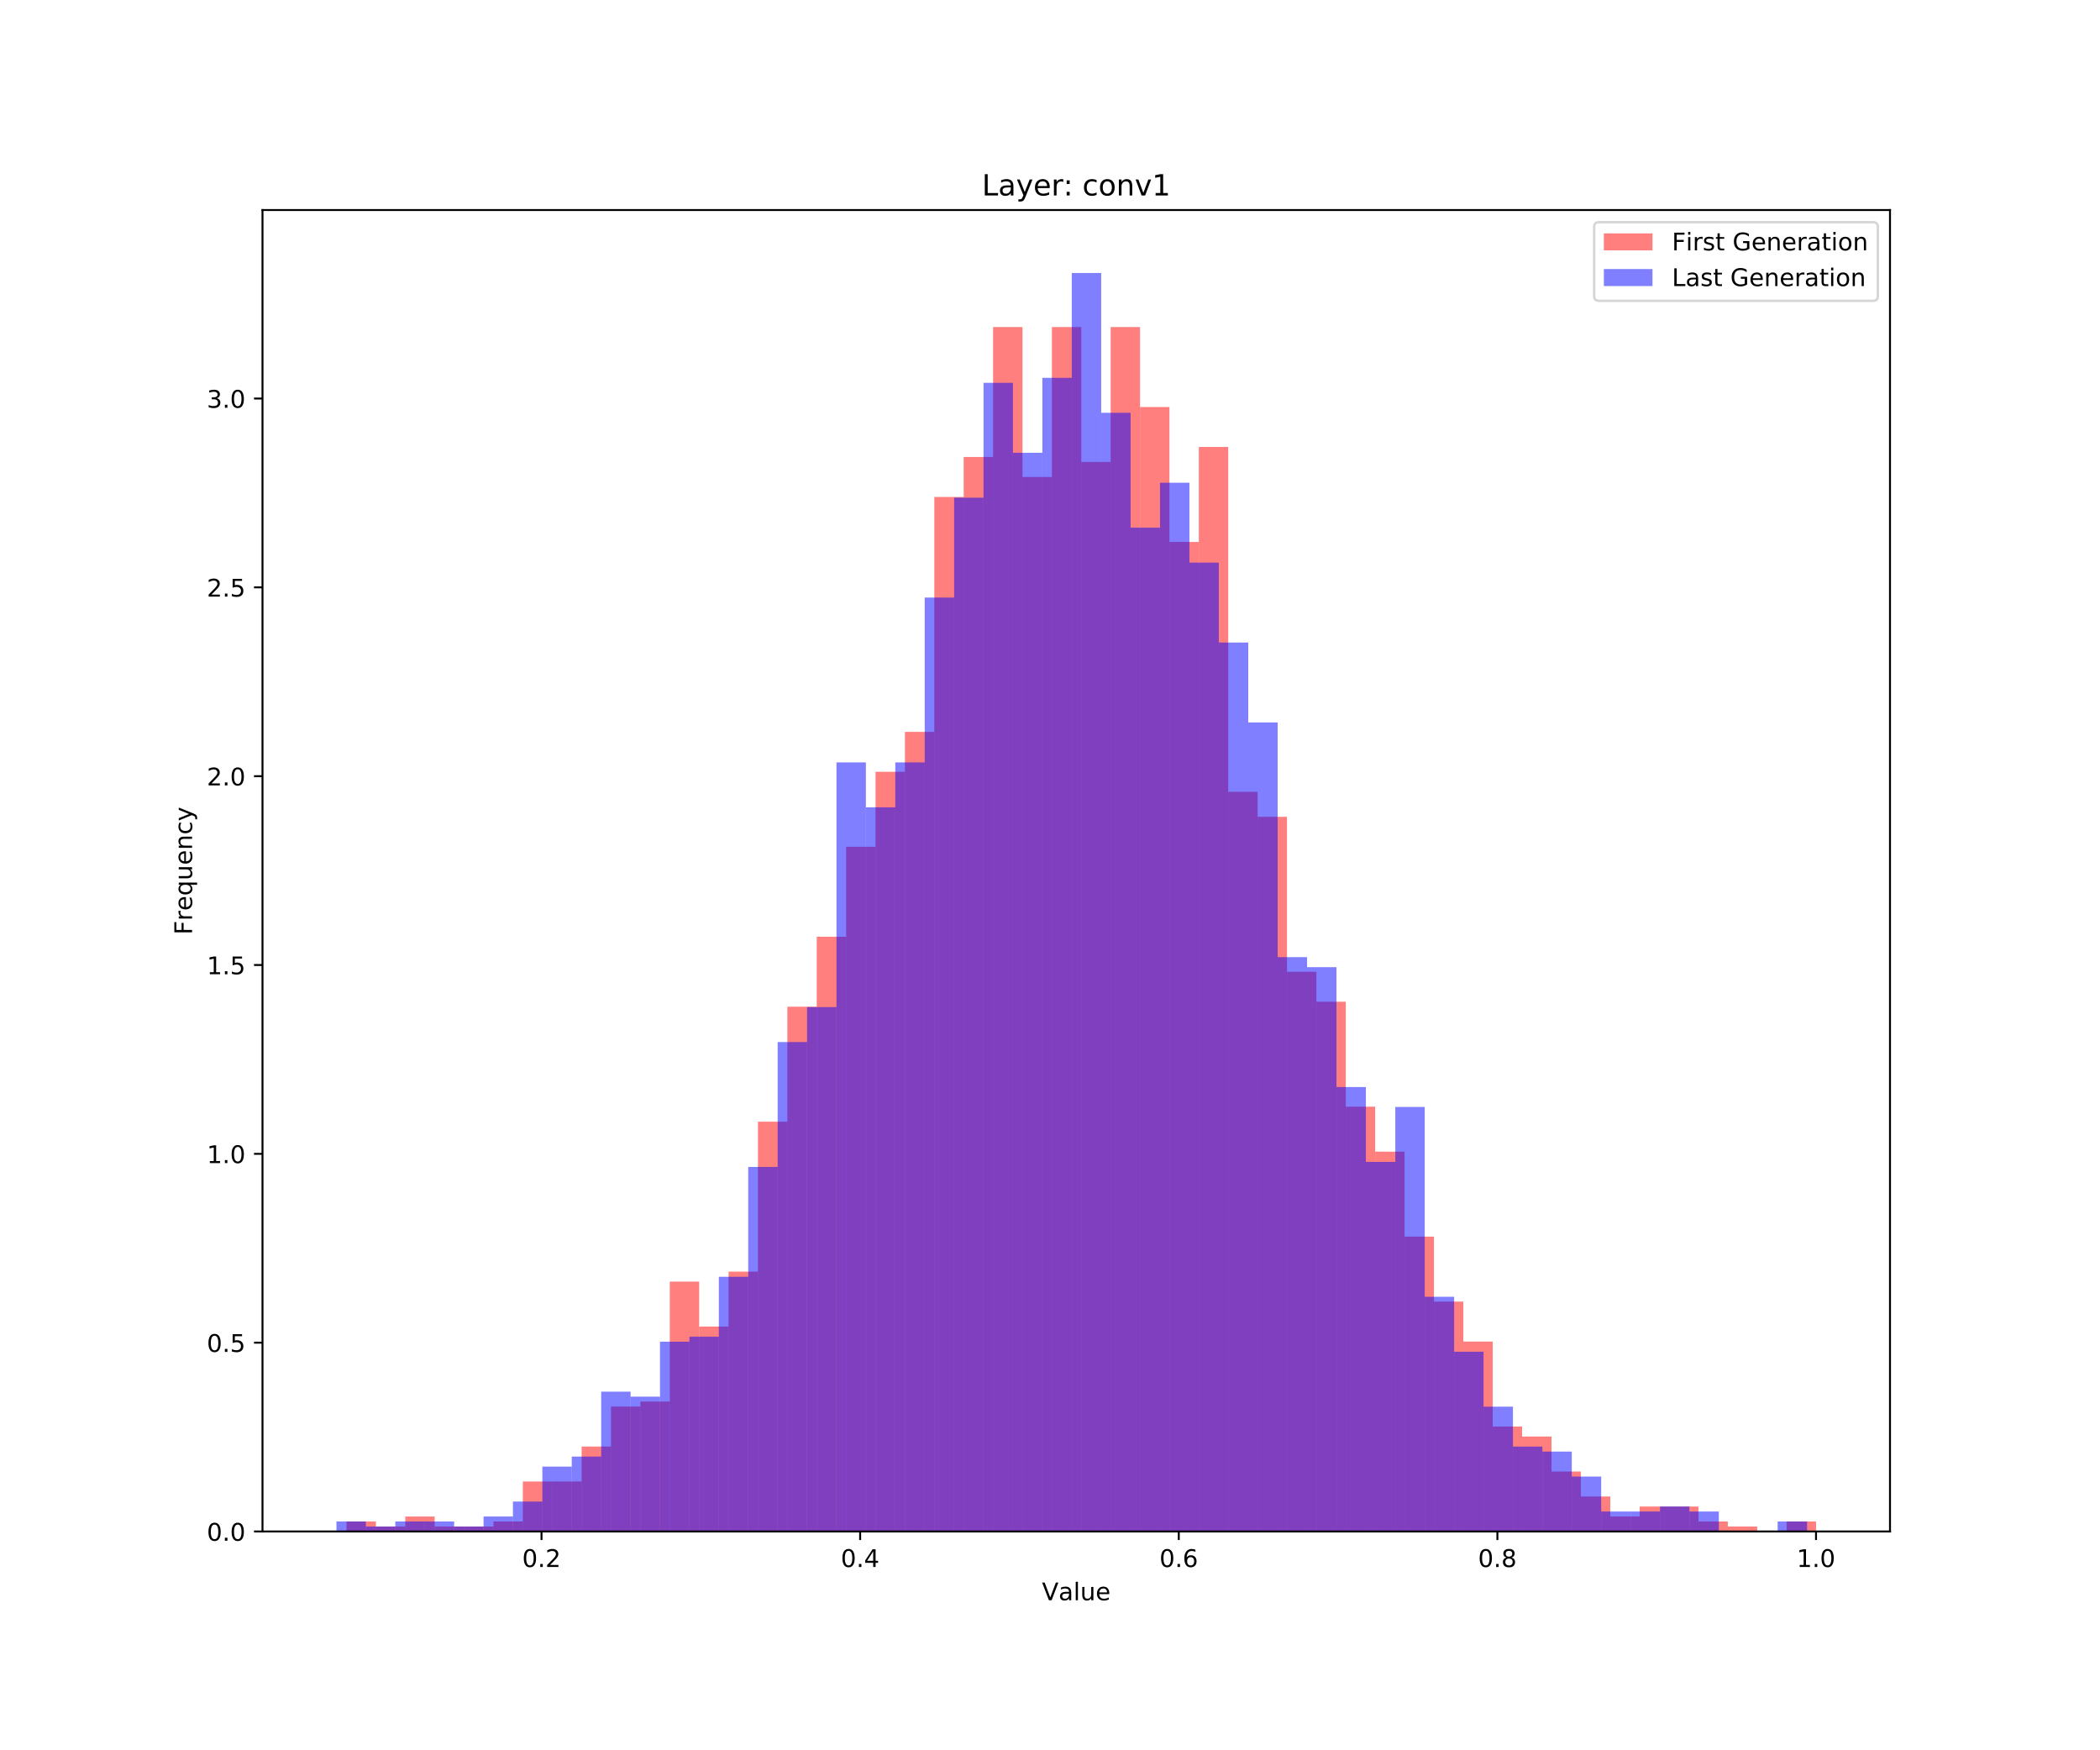 <?xml version="1.0" encoding="utf-8" standalone="no"?>
<!DOCTYPE svg PUBLIC "-//W3C//DTD SVG 1.1//EN"
  "http://www.w3.org/Graphics/SVG/1.1/DTD/svg11.dtd">
<!-- Created with matplotlib (https://matplotlib.org/) -->
<svg height="720pt" version="1.1" viewBox="0 0 864 720" width="864pt" xmlns="http://www.w3.org/2000/svg" xmlns:xlink="http://www.w3.org/1999/xlink">
 <defs>
  <style type="text/css">
*{stroke-linecap:butt;stroke-linejoin:round;white-space:pre;}
  </style>
 </defs>
 <g id="figure_1">
  <g id="patch_1">
   <path d="M 0 720 
L 864 720 
L 864 0 
L 0 0 
z
" style="fill:#ffffff;"/>
  </g>
  <g id="axes_1">
   <g id="patch_2">
    <path d="M 108 630 
L 777.6 630 
L 777.6 86.4 
L 108 86.4 
z
" style="fill:#ffffff;"/>
   </g>
   <g id="patch_3">
    <path clip-path="url(#pb61821e8e0)" d="M 142.557 630 
L 154.649 630 
L 154.649 625.888 
L 142.557 625.888 
z
" style="fill:#ff0000;opacity:0.5;"/>
   </g>
   <g id="patch_4">
    <path clip-path="url(#pb61821e8e0)" d="M 154.649 630 
L 166.741 630 
L 166.741 627.944 
L 154.649 627.944 
z
" style="fill:#ff0000;opacity:0.5;"/>
   </g>
   <g id="patch_5">
    <path clip-path="url(#pb61821e8e0)" d="M 166.741 630 
L 178.834 630 
L 178.834 623.832 
L 166.741 623.832 
z
" style="fill:#ff0000;opacity:0.5;"/>
   </g>
   <g id="patch_6">
    <path clip-path="url(#pb61821e8e0)" d="M 178.834 630 
L 190.926 630 
L 190.926 627.944 
L 178.834 627.944 
z
" style="fill:#ff0000;opacity:0.5;"/>
   </g>
   <g id="patch_7">
    <path clip-path="url(#pb61821e8e0)" d="M 190.926 630 
L 203.018 630 
L 203.018 627.944 
L 190.926 627.944 
z
" style="fill:#ff0000;opacity:0.5;"/>
   </g>
   <g id="patch_8">
    <path clip-path="url(#pb61821e8e0)" d="M 203.018 630 
L 215.11 630 
L 215.11 625.888 
L 203.018 625.888 
z
" style="fill:#ff0000;opacity:0.5;"/>
   </g>
   <g id="patch_9">
    <path clip-path="url(#pb61821e8e0)" d="M 215.11 630 
L 227.202 630 
L 227.202 609.441 
L 215.11 609.441 
z
" style="fill:#ff0000;opacity:0.5;"/>
   </g>
   <g id="patch_10">
    <path clip-path="url(#pb61821e8e0)" d="M 227.202 630 
L 239.294 630 
L 239.294 609.441 
L 227.202 609.441 
z
" style="fill:#ff0000;opacity:0.5;"/>
   </g>
   <g id="patch_11">
    <path clip-path="url(#pb61821e8e0)" d="M 239.294 630 
L 251.386 630 
L 251.386 595.05 
L 239.294 595.05 
z
" style="fill:#ff0000;opacity:0.5;"/>
   </g>
   <g id="patch_12">
    <path clip-path="url(#pb61821e8e0)" d="M 251.386 630 
L 263.479 630 
L 263.479 578.602 
L 251.386 578.602 
z
" style="fill:#ff0000;opacity:0.5;"/>
   </g>
   <g id="patch_13">
    <path clip-path="url(#pb61821e8e0)" d="M 263.479 630 
L 275.571 630 
L 275.571 576.546 
L 263.479 576.546 
z
" style="fill:#ff0000;opacity:0.5;"/>
   </g>
   <g id="patch_14">
    <path clip-path="url(#pb61821e8e0)" d="M 275.571 630 
L 287.663 630 
L 287.663 527.205 
L 275.571 527.205 
z
" style="fill:#ff0000;opacity:0.5;"/>
   </g>
   <g id="patch_15">
    <path clip-path="url(#pb61821e8e0)" d="M 287.663 630 
L 299.755 630 
L 299.755 545.708 
L 287.663 545.708 
z
" style="fill:#ff0000;opacity:0.5;"/>
   </g>
   <g id="patch_16">
    <path clip-path="url(#pb61821e8e0)" d="M 299.755 630 
L 311.847 630 
L 311.847 523.093 
L 299.755 523.093 
z
" style="fill:#ff0000;opacity:0.5;"/>
   </g>
   <g id="patch_17">
    <path clip-path="url(#pb61821e8e0)" d="M 311.847 630 
L 323.939 630 
L 323.939 461.416 
L 311.847 461.416 
z
" style="fill:#ff0000;opacity:0.5;"/>
   </g>
   <g id="patch_18">
    <path clip-path="url(#pb61821e8e0)" d="M 323.939 630 
L 336.031 630 
L 336.031 414.13 
L 323.939 414.13 
z
" style="fill:#ff0000;opacity:0.5;"/>
   </g>
   <g id="patch_19">
    <path clip-path="url(#pb61821e8e0)" d="M 336.031 630 
L 348.123 630 
L 348.123 385.347 
L 336.031 385.347 
z
" style="fill:#ff0000;opacity:0.5;"/>
   </g>
   <g id="patch_20">
    <path clip-path="url(#pb61821e8e0)" d="M 348.123 630 
L 360.216 630 
L 360.216 348.341 
L 348.123 348.341 
z
" style="fill:#ff0000;opacity:0.5;"/>
   </g>
   <g id="patch_21">
    <path clip-path="url(#pb61821e8e0)" d="M 360.216 630 
L 372.308 630 
L 372.308 317.503 
L 360.216 317.503 
z
" style="fill:#ff0000;opacity:0.5;"/>
   </g>
   <g id="patch_22">
    <path clip-path="url(#pb61821e8e0)" d="M 372.308 630 
L 384.4 630 
L 384.4 301.055 
L 372.308 301.055 
z
" style="fill:#ff0000;opacity:0.5;"/>
   </g>
   <g id="patch_23">
    <path clip-path="url(#pb61821e8e0)" d="M 384.4 630 
L 396.492 630 
L 396.492 204.428 
L 384.4 204.428 
z
" style="fill:#ff0000;opacity:0.5;"/>
   </g>
   <g id="patch_24">
    <path clip-path="url(#pb61821e8e0)" d="M 396.492 630 
L 408.584 630 
L 408.584 187.981 
L 396.492 187.981 
z
" style="fill:#ff0000;opacity:0.5;"/>
   </g>
   <g id="patch_25">
    <path clip-path="url(#pb61821e8e0)" d="M 408.584 630 
L 420.676 630 
L 420.676 134.527 
L 408.584 134.527 
z
" style="fill:#ff0000;opacity:0.5;"/>
   </g>
   <g id="patch_26">
    <path clip-path="url(#pb61821e8e0)" d="M 420.676 630 
L 432.768 630 
L 432.768 196.204 
L 420.676 196.204 
z
" style="fill:#ff0000;opacity:0.5;"/>
   </g>
   <g id="patch_27">
    <path clip-path="url(#pb61821e8e0)" d="M 432.768 630 
L 444.86 630 
L 444.86 134.527 
L 432.768 134.527 
z
" style="fill:#ff0000;opacity:0.5;"/>
   </g>
   <g id="patch_28">
    <path clip-path="url(#pb61821e8e0)" d="M 444.86 630 
L 456.953 630 
L 456.953 190.037 
L 444.86 190.037 
z
" style="fill:#ff0000;opacity:0.5;"/>
   </g>
   <g id="patch_29">
    <path clip-path="url(#pb61821e8e0)" d="M 456.953 630 
L 469.045 630 
L 469.045 134.527 
L 456.953 134.527 
z
" style="fill:#ff0000;opacity:0.5;"/>
   </g>
   <g id="patch_30">
    <path clip-path="url(#pb61821e8e0)" d="M 469.045 630 
L 481.137 630 
L 481.137 167.422 
L 469.045 167.422 
z
" style="fill:#ff0000;opacity:0.5;"/>
   </g>
   <g id="patch_31">
    <path clip-path="url(#pb61821e8e0)" d="M 481.137 630 
L 493.229 630 
L 493.229 222.931 
L 481.137 222.931 
z
" style="fill:#ff0000;opacity:0.5;"/>
   </g>
   <g id="patch_32">
    <path clip-path="url(#pb61821e8e0)" d="M 493.229 630 
L 505.321 630 
L 505.321 183.869 
L 493.229 183.869 
z
" style="fill:#ff0000;opacity:0.5;"/>
   </g>
   <g id="patch_33">
    <path clip-path="url(#pb61821e8e0)" d="M 505.321 630 
L 517.413 630 
L 517.413 325.726 
L 505.321 325.726 
z
" style="fill:#ff0000;opacity:0.5;"/>
   </g>
   <g id="patch_34">
    <path clip-path="url(#pb61821e8e0)" d="M 517.413 630 
L 529.505 630 
L 529.505 336.006 
L 517.413 336.006 
z
" style="fill:#ff0000;opacity:0.5;"/>
   </g>
   <g id="patch_35">
    <path clip-path="url(#pb61821e8e0)" d="M 529.505 630 
L 541.597 630 
L 541.597 399.739 
L 529.505 399.739 
z
" style="fill:#ff0000;opacity:0.5;"/>
   </g>
   <g id="patch_36">
    <path clip-path="url(#pb61821e8e0)" d="M 541.597 630 
L 553.69 630 
L 553.69 412.074 
L 541.597 412.074 
z
" style="fill:#ff0000;opacity:0.5;"/>
   </g>
   <g id="patch_37">
    <path clip-path="url(#pb61821e8e0)" d="M 553.69 630 
L 565.782 630 
L 565.782 455.248 
L 553.69 455.248 
z
" style="fill:#ff0000;opacity:0.5;"/>
   </g>
   <g id="patch_38">
    <path clip-path="url(#pb61821e8e0)" d="M 565.782 630 
L 577.874 630 
L 577.874 473.751 
L 565.782 473.751 
z
" style="fill:#ff0000;opacity:0.5;"/>
   </g>
   <g id="patch_39">
    <path clip-path="url(#pb61821e8e0)" d="M 577.874 630 
L 589.966 630 
L 589.966 508.702 
L 577.874 508.702 
z
" style="fill:#ff0000;opacity:0.5;"/>
   </g>
   <g id="patch_40">
    <path clip-path="url(#pb61821e8e0)" d="M 589.966 630 
L 602.058 630 
L 602.058 535.428 
L 589.966 535.428 
z
" style="fill:#ff0000;opacity:0.5;"/>
   </g>
   <g id="patch_41">
    <path clip-path="url(#pb61821e8e0)" d="M 602.058 630 
L 614.15 630 
L 614.15 551.876 
L 602.058 551.876 
z
" style="fill:#ff0000;opacity:0.5;"/>
   </g>
   <g id="patch_42">
    <path clip-path="url(#pb61821e8e0)" d="M 614.15 630 
L 626.242 630 
L 626.242 586.826 
L 614.15 586.826 
z
" style="fill:#ff0000;opacity:0.5;"/>
   </g>
   <g id="patch_43">
    <path clip-path="url(#pb61821e8e0)" d="M 626.242 630 
L 638.334 630 
L 638.334 590.938 
L 626.242 590.938 
z
" style="fill:#ff0000;opacity:0.5;"/>
   </g>
   <g id="patch_44">
    <path clip-path="url(#pb61821e8e0)" d="M 638.334 630 
L 650.427 630 
L 650.427 605.329 
L 638.334 605.329 
z
" style="fill:#ff0000;opacity:0.5;"/>
   </g>
   <g id="patch_45">
    <path clip-path="url(#pb61821e8e0)" d="M 650.427 630 
L 662.519 630 
L 662.519 615.609 
L 650.427 615.609 
z
" style="fill:#ff0000;opacity:0.5;"/>
   </g>
   <g id="patch_46">
    <path clip-path="url(#pb61821e8e0)" d="M 662.519 630 
L 674.611 630 
L 674.611 623.832 
L 662.519 623.832 
z
" style="fill:#ff0000;opacity:0.5;"/>
   </g>
   <g id="patch_47">
    <path clip-path="url(#pb61821e8e0)" d="M 674.611 630 
L 686.703 630 
L 686.703 619.72 
L 674.611 619.72 
z
" style="fill:#ff0000;opacity:0.5;"/>
   </g>
   <g id="patch_48">
    <path clip-path="url(#pb61821e8e0)" d="M 686.703 630 
L 698.795 630 
L 698.795 619.72 
L 686.703 619.72 
z
" style="fill:#ff0000;opacity:0.5;"/>
   </g>
   <g id="patch_49">
    <path clip-path="url(#pb61821e8e0)" d="M 698.795 630 
L 710.887 630 
L 710.887 625.888 
L 698.795 625.888 
z
" style="fill:#ff0000;opacity:0.5;"/>
   </g>
   <g id="patch_50">
    <path clip-path="url(#pb61821e8e0)" d="M 710.887 630 
L 722.979 630 
L 722.979 627.944 
L 710.887 627.944 
z
" style="fill:#ff0000;opacity:0.5;"/>
   </g>
   <g id="patch_51">
    <path clip-path="url(#pb61821e8e0)" d="M 722.979 630 
L 735.072 630 
L 735.072 630 
L 722.979 630 
z
" style="fill:#ff0000;opacity:0.5;"/>
   </g>
   <g id="patch_52">
    <path clip-path="url(#pb61821e8e0)" d="M 735.072 630 
L 747.164 630 
L 747.164 625.888 
L 735.072 625.888 
z
" style="fill:#ff0000;opacity:0.5;"/>
   </g>
   <g id="patch_53">
    <path clip-path="url(#pb61821e8e0)" d="M 138.436 630 
L 150.537 630 
L 150.537 625.891 
L 138.436 625.891 
z
" style="fill:#0000ff;opacity:0.5;"/>
   </g>
   <g id="patch_54">
    <path clip-path="url(#pb61821e8e0)" d="M 150.537 630 
L 162.638 630 
L 162.638 627.946 
L 150.537 627.946 
z
" style="fill:#0000ff;opacity:0.5;"/>
   </g>
   <g id="patch_55">
    <path clip-path="url(#pb61821e8e0)" d="M 162.638 630 
L 174.739 630 
L 174.739 625.891 
L 162.638 625.891 
z
" style="fill:#0000ff;opacity:0.5;"/>
   </g>
   <g id="patch_56">
    <path clip-path="url(#pb61821e8e0)" d="M 174.739 630 
L 186.84 630 
L 186.84 625.891 
L 174.739 625.891 
z
" style="fill:#0000ff;opacity:0.5;"/>
   </g>
   <g id="patch_57">
    <path clip-path="url(#pb61821e8e0)" d="M 186.84 630 
L 198.941 630 
L 198.941 627.946 
L 186.84 627.946 
z
" style="fill:#0000ff;opacity:0.5;"/>
   </g>
   <g id="patch_58">
    <path clip-path="url(#pb61821e8e0)" d="M 198.941 630 
L 211.041 630 
L 211.041 623.837 
L 198.941 623.837 
z
" style="fill:#0000ff;opacity:0.5;"/>
   </g>
   <g id="patch_59">
    <path clip-path="url(#pb61821e8e0)" d="M 211.041 630 
L 223.142 630 
L 223.142 617.673 
L 211.041 617.673 
z
" style="fill:#0000ff;opacity:0.5;"/>
   </g>
   <g id="patch_60">
    <path clip-path="url(#pb61821e8e0)" d="M 223.142 630 
L 235.243 630 
L 235.243 603.293 
L 223.142 603.293 
z
" style="fill:#0000ff;opacity:0.5;"/>
   </g>
   <g id="patch_61">
    <path clip-path="url(#pb61821e8e0)" d="M 235.243 630 
L 247.344 630 
L 247.344 599.184 
L 235.243 599.184 
z
" style="fill:#0000ff;opacity:0.5;"/>
   </g>
   <g id="patch_62">
    <path clip-path="url(#pb61821e8e0)" d="M 247.344 630 
L 259.445 630 
L 259.445 572.476 
L 247.344 572.476 
z
" style="fill:#0000ff;opacity:0.5;"/>
   </g>
   <g id="patch_63">
    <path clip-path="url(#pb61821e8e0)" d="M 259.445 630 
L 271.546 630 
L 271.546 574.531 
L 259.445 574.531 
z
" style="fill:#0000ff;opacity:0.5;"/>
   </g>
   <g id="patch_64">
    <path clip-path="url(#pb61821e8e0)" d="M 271.546 630 
L 283.647 630 
L 283.647 551.932 
L 271.546 551.932 
z
" style="fill:#0000ff;opacity:0.5;"/>
   </g>
   <g id="patch_65">
    <path clip-path="url(#pb61821e8e0)" d="M 283.647 630 
L 295.747 630 
L 295.747 549.878 
L 283.647 549.878 
z
" style="fill:#0000ff;opacity:0.5;"/>
   </g>
   <g id="patch_66">
    <path clip-path="url(#pb61821e8e0)" d="M 295.747 630 
L 307.848 630 
L 307.848 525.224 
L 295.747 525.224 
z
" style="fill:#0000ff;opacity:0.5;"/>
   </g>
   <g id="patch_67">
    <path clip-path="url(#pb61821e8e0)" d="M 307.848 630 
L 319.949 630 
L 319.949 480.027 
L 307.848 480.027 
z
" style="fill:#0000ff;opacity:0.5;"/>
   </g>
   <g id="patch_68">
    <path clip-path="url(#pb61821e8e0)" d="M 319.949 630 
L 332.05 630 
L 332.05 428.667 
L 319.949 428.667 
z
" style="fill:#0000ff;opacity:0.5;"/>
   </g>
   <g id="patch_69">
    <path clip-path="url(#pb61821e8e0)" d="M 332.05 630 
L 344.151 630 
L 344.151 414.286 
L 332.05 414.286 
z
" style="fill:#0000ff;opacity:0.5;"/>
   </g>
   <g id="patch_70">
    <path clip-path="url(#pb61821e8e0)" d="M 344.151 630 
L 356.252 630 
L 356.252 313.619 
L 344.151 313.619 
z
" style="fill:#0000ff;opacity:0.5;"/>
   </g>
   <g id="patch_71">
    <path clip-path="url(#pb61821e8e0)" d="M 356.252 630 
L 368.353 630 
L 368.353 332.109 
L 356.252 332.109 
z
" style="fill:#0000ff;opacity:0.5;"/>
   </g>
   <g id="patch_72">
    <path clip-path="url(#pb61821e8e0)" d="M 368.353 630 
L 380.453 630 
L 380.453 313.619 
L 368.353 313.619 
z
" style="fill:#0000ff;opacity:0.5;"/>
   </g>
   <g id="patch_73">
    <path clip-path="url(#pb61821e8e0)" d="M 380.453 630 
L 392.554 630 
L 392.554 245.823 
L 380.453 245.823 
z
" style="fill:#0000ff;opacity:0.5;"/>
   </g>
   <g id="patch_74">
    <path clip-path="url(#pb61821e8e0)" d="M 392.554 630 
L 404.655 630 
L 404.655 204.735 
L 392.554 204.735 
z
" style="fill:#0000ff;opacity:0.5;"/>
   </g>
   <g id="patch_75">
    <path clip-path="url(#pb61821e8e0)" d="M 404.655 630 
L 416.756 630 
L 416.756 157.483 
L 404.655 157.483 
z
" style="fill:#0000ff;opacity:0.5;"/>
   </g>
   <g id="patch_76">
    <path clip-path="url(#pb61821e8e0)" d="M 416.756 630 
L 428.857 630 
L 428.857 186.245 
L 416.756 186.245 
z
" style="fill:#0000ff;opacity:0.5;"/>
   </g>
   <g id="patch_77">
    <path clip-path="url(#pb61821e8e0)" d="M 428.857 630 
L 440.958 630 
L 440.958 155.429 
L 428.857 155.429 
z
" style="fill:#0000ff;opacity:0.5;"/>
   </g>
   <g id="patch_78">
    <path clip-path="url(#pb61821e8e0)" d="M 440.958 630 
L 453.059 630 
L 453.059 112.286 
L 440.958 112.286 
z
" style="fill:#0000ff;opacity:0.5;"/>
   </g>
   <g id="patch_79">
    <path clip-path="url(#pb61821e8e0)" d="M 453.059 630 
L 465.159 630 
L 465.159 169.81 
L 453.059 169.81 
z
" style="fill:#0000ff;opacity:0.5;"/>
   </g>
   <g id="patch_80">
    <path clip-path="url(#pb61821e8e0)" d="M 465.159 630 
L 477.26 630 
L 477.26 217.061 
L 465.159 217.061 
z
" style="fill:#0000ff;opacity:0.5;"/>
   </g>
   <g id="patch_81">
    <path clip-path="url(#pb61821e8e0)" d="M 477.26 630 
L 489.361 630 
L 489.361 198.571 
L 477.26 198.571 
z
" style="fill:#0000ff;opacity:0.5;"/>
   </g>
   <g id="patch_82">
    <path clip-path="url(#pb61821e8e0)" d="M 489.361 630 
L 501.462 630 
L 501.462 231.442 
L 489.361 231.442 
z
" style="fill:#0000ff;opacity:0.5;"/>
   </g>
   <g id="patch_83">
    <path clip-path="url(#pb61821e8e0)" d="M 501.462 630 
L 513.563 630 
L 513.563 264.313 
L 501.462 264.313 
z
" style="fill:#0000ff;opacity:0.5;"/>
   </g>
   <g id="patch_84">
    <path clip-path="url(#pb61821e8e0)" d="M 513.563 630 
L 525.664 630 
L 525.664 297.184 
L 513.563 297.184 
z
" style="fill:#0000ff;opacity:0.5;"/>
   </g>
   <g id="patch_85">
    <path clip-path="url(#pb61821e8e0)" d="M 525.664 630 
L 537.765 630 
L 537.765 393.741 
L 525.664 393.741 
z
" style="fill:#0000ff;opacity:0.5;"/>
   </g>
   <g id="patch_86">
    <path clip-path="url(#pb61821e8e0)" d="M 537.765 630 
L 549.865 630 
L 549.865 397.85 
L 537.765 397.85 
z
" style="fill:#0000ff;opacity:0.5;"/>
   </g>
   <g id="patch_87">
    <path clip-path="url(#pb61821e8e0)" d="M 549.865 630 
L 561.966 630 
L 561.966 447.156 
L 549.865 447.156 
z
" style="fill:#0000ff;opacity:0.5;"/>
   </g>
   <g id="patch_88">
    <path clip-path="url(#pb61821e8e0)" d="M 561.966 630 
L 574.067 630 
L 574.067 477.973 
L 561.966 477.973 
z
" style="fill:#0000ff;opacity:0.5;"/>
   </g>
   <g id="patch_89">
    <path clip-path="url(#pb61821e8e0)" d="M 574.067 630 
L 586.168 630 
L 586.168 455.374 
L 574.067 455.374 
z
" style="fill:#0000ff;opacity:0.5;"/>
   </g>
   <g id="patch_90">
    <path clip-path="url(#pb61821e8e0)" d="M 586.168 630 
L 598.269 630 
L 598.269 533.442 
L 586.168 533.442 
z
" style="fill:#0000ff;opacity:0.5;"/>
   </g>
   <g id="patch_91">
    <path clip-path="url(#pb61821e8e0)" d="M 598.269 630 
L 610.37 630 
L 610.37 556.041 
L 598.269 556.041 
z
" style="fill:#0000ff;opacity:0.5;"/>
   </g>
   <g id="patch_92">
    <path clip-path="url(#pb61821e8e0)" d="M 610.37 630 
L 622.47 630 
L 622.47 578.639 
L 610.37 578.639 
z
" style="fill:#0000ff;opacity:0.5;"/>
   </g>
   <g id="patch_93">
    <path clip-path="url(#pb61821e8e0)" d="M 622.47 630 
L 634.571 630 
L 634.571 595.075 
L 622.47 595.075 
z
" style="fill:#0000ff;opacity:0.5;"/>
   </g>
   <g id="patch_94">
    <path clip-path="url(#pb61821e8e0)" d="M 634.571 630 
L 646.672 630 
L 646.672 597.129 
L 634.571 597.129 
z
" style="fill:#0000ff;opacity:0.5;"/>
   </g>
   <g id="patch_95">
    <path clip-path="url(#pb61821e8e0)" d="M 646.672 630 
L 658.773 630 
L 658.773 607.401 
L 646.672 607.401 
z
" style="fill:#0000ff;opacity:0.5;"/>
   </g>
   <g id="patch_96">
    <path clip-path="url(#pb61821e8e0)" d="M 658.773 630 
L 670.874 630 
L 670.874 621.782 
L 658.773 621.782 
z
" style="fill:#0000ff;opacity:0.5;"/>
   </g>
   <g id="patch_97">
    <path clip-path="url(#pb61821e8e0)" d="M 670.874 630 
L 682.975 630 
L 682.975 621.782 
L 670.874 621.782 
z
" style="fill:#0000ff;opacity:0.5;"/>
   </g>
   <g id="patch_98">
    <path clip-path="url(#pb61821e8e0)" d="M 682.975 630 
L 695.076 630 
L 695.076 619.728 
L 682.975 619.728 
z
" style="fill:#0000ff;opacity:0.5;"/>
   </g>
   <g id="patch_99">
    <path clip-path="url(#pb61821e8e0)" d="M 695.076 630 
L 707.176 630 
L 707.176 621.782 
L 695.076 621.782 
z
" style="fill:#0000ff;opacity:0.5;"/>
   </g>
   <g id="patch_100">
    <path clip-path="url(#pb61821e8e0)" d="M 707.176 630 
L 719.277 630 
L 719.277 630 
L 707.176 630 
z
" style="fill:#0000ff;opacity:0.5;"/>
   </g>
   <g id="patch_101">
    <path clip-path="url(#pb61821e8e0)" d="M 719.277 630 
L 731.378 630 
L 731.378 630 
L 719.277 630 
z
" style="fill:#0000ff;opacity:0.5;"/>
   </g>
   <g id="patch_102">
    <path clip-path="url(#pb61821e8e0)" d="M 731.378 630 
L 743.479 630 
L 743.479 625.891 
L 731.378 625.891 
z
" style="fill:#0000ff;opacity:0.5;"/>
   </g>
   <g id="matplotlib.axis_1">
    <g id="xtick_1">
     <g id="line2d_1">
      <defs>
       <path d="M 0 0 
L 0 3.5 
" id="m6e450dcb19" style="stroke:#000000;stroke-width:0.8;"/>
      </defs>
      <g>
       <use style="stroke:#000000;stroke-width:0.8;" x="222.798" xlink:href="#m6e450dcb19" y="630"/>
      </g>
     </g>
     <g id="text_1">
      <!-- 0.2 -->
      <defs>
       <path d="M 31.781 66.406 
Q 24.172 66.406 20.328 58.906 
Q 16.5 51.422 16.5 36.375 
Q 16.5 21.391 20.328 13.891 
Q 24.172 6.391 31.781 6.391 
Q 39.453 6.391 43.281 13.891 
Q 47.125 21.391 47.125 36.375 
Q 47.125 51.422 43.281 58.906 
Q 39.453 66.406 31.781 66.406 
z
M 31.781 74.219 
Q 44.047 74.219 50.516 64.516 
Q 56.984 54.828 56.984 36.375 
Q 56.984 17.969 50.516 8.266 
Q 44.047 -1.422 31.781 -1.422 
Q 19.531 -1.422 13.062 8.266 
Q 6.594 17.969 6.594 36.375 
Q 6.594 54.828 13.062 64.516 
Q 19.531 74.219 31.781 74.219 
z
" id="DejaVuSans-48"/>
       <path d="M 10.688 12.406 
L 21 12.406 
L 21 0 
L 10.688 0 
z
" id="DejaVuSans-46"/>
       <path d="M 19.188 8.297 
L 53.609 8.297 
L 53.609 0 
L 7.328 0 
L 7.328 8.297 
Q 12.938 14.109 22.625 23.891 
Q 32.328 33.688 34.812 36.531 
Q 39.547 41.844 41.422 45.531 
Q 43.312 49.219 43.312 52.781 
Q 43.312 58.594 39.234 62.25 
Q 35.156 65.922 28.609 65.922 
Q 23.969 65.922 18.812 64.312 
Q 13.672 62.703 7.812 59.422 
L 7.812 69.391 
Q 13.766 71.781 18.938 73 
Q 24.125 74.219 28.422 74.219 
Q 39.75 74.219 46.484 68.547 
Q 53.219 62.891 53.219 53.422 
Q 53.219 48.922 51.531 44.891 
Q 49.859 40.875 45.406 35.406 
Q 44.188 33.984 37.641 27.219 
Q 31.109 20.453 19.188 8.297 
z
" id="DejaVuSans-50"/>
      </defs>
      <g transform="translate(214.847 644.598)scale(0.1 -0.1)">
       <use xlink:href="#DejaVuSans-48"/>
       <use x="63.623" xlink:href="#DejaVuSans-46"/>
       <use x="95.41" xlink:href="#DejaVuSans-50"/>
      </g>
     </g>
    </g>
    <g id="xtick_2">
     <g id="line2d_2">
      <g>
       <use style="stroke:#000000;stroke-width:0.8;" x="353.89" xlink:href="#m6e450dcb19" y="630"/>
      </g>
     </g>
     <g id="text_2">
      <!-- 0.4 -->
      <defs>
       <path d="M 37.797 64.312 
L 12.891 25.391 
L 37.797 25.391 
z
M 35.203 72.906 
L 47.609 72.906 
L 47.609 25.391 
L 58.016 25.391 
L 58.016 17.188 
L 47.609 17.188 
L 47.609 0 
L 37.797 0 
L 37.797 17.188 
L 4.891 17.188 
L 4.891 26.703 
z
" id="DejaVuSans-52"/>
      </defs>
      <g transform="translate(345.938 644.598)scale(0.1 -0.1)">
       <use xlink:href="#DejaVuSans-48"/>
       <use x="63.623" xlink:href="#DejaVuSans-46"/>
       <use x="95.41" xlink:href="#DejaVuSans-52"/>
      </g>
     </g>
    </g>
    <g id="xtick_3">
     <g id="line2d_3">
      <g>
       <use style="stroke:#000000;stroke-width:0.8;" x="484.981" xlink:href="#m6e450dcb19" y="630"/>
      </g>
     </g>
     <g id="text_3">
      <!-- 0.6 -->
      <defs>
       <path d="M 33.016 40.375 
Q 26.375 40.375 22.484 35.828 
Q 18.609 31.297 18.609 23.391 
Q 18.609 15.531 22.484 10.953 
Q 26.375 6.391 33.016 6.391 
Q 39.656 6.391 43.531 10.953 
Q 47.406 15.531 47.406 23.391 
Q 47.406 31.297 43.531 35.828 
Q 39.656 40.375 33.016 40.375 
z
M 52.594 71.297 
L 52.594 62.312 
Q 48.875 64.062 45.094 64.984 
Q 41.312 65.922 37.594 65.922 
Q 27.828 65.922 22.672 59.328 
Q 17.531 52.734 16.797 39.406 
Q 19.672 43.656 24.016 45.922 
Q 28.375 48.188 33.594 48.188 
Q 44.578 48.188 50.953 41.516 
Q 57.328 34.859 57.328 23.391 
Q 57.328 12.156 50.688 5.359 
Q 44.047 -1.422 33.016 -1.422 
Q 20.359 -1.422 13.672 8.266 
Q 6.984 17.969 6.984 36.375 
Q 6.984 53.656 15.188 63.938 
Q 23.391 74.219 37.203 74.219 
Q 40.922 74.219 44.703 73.484 
Q 48.484 72.75 52.594 71.297 
z
" id="DejaVuSans-54"/>
      </defs>
      <g transform="translate(477.029 644.598)scale(0.1 -0.1)">
       <use xlink:href="#DejaVuSans-48"/>
       <use x="63.623" xlink:href="#DejaVuSans-46"/>
       <use x="95.41" xlink:href="#DejaVuSans-54"/>
      </g>
     </g>
    </g>
    <g id="xtick_4">
     <g id="line2d_4">
      <g>
       <use style="stroke:#000000;stroke-width:0.8;" x="616.072" xlink:href="#m6e450dcb19" y="630"/>
      </g>
     </g>
     <g id="text_4">
      <!-- 0.8 -->
      <defs>
       <path d="M 31.781 34.625 
Q 24.75 34.625 20.719 30.859 
Q 16.703 27.094 16.703 20.516 
Q 16.703 13.922 20.719 10.156 
Q 24.75 6.391 31.781 6.391 
Q 38.812 6.391 42.859 10.172 
Q 46.922 13.969 46.922 20.516 
Q 46.922 27.094 42.891 30.859 
Q 38.875 34.625 31.781 34.625 
z
M 21.922 38.812 
Q 15.578 40.375 12.031 44.719 
Q 8.5 49.078 8.5 55.328 
Q 8.5 64.062 14.719 69.141 
Q 20.953 74.219 31.781 74.219 
Q 42.672 74.219 48.875 69.141 
Q 55.078 64.062 55.078 55.328 
Q 55.078 49.078 51.531 44.719 
Q 48 40.375 41.703 38.812 
Q 48.828 37.156 52.797 32.312 
Q 56.781 27.484 56.781 20.516 
Q 56.781 9.906 50.312 4.234 
Q 43.844 -1.422 31.781 -1.422 
Q 19.734 -1.422 13.25 4.234 
Q 6.781 9.906 6.781 20.516 
Q 6.781 27.484 10.781 32.312 
Q 14.797 37.156 21.922 38.812 
z
M 18.312 54.391 
Q 18.312 48.734 21.844 45.562 
Q 25.391 42.391 31.781 42.391 
Q 38.141 42.391 41.719 45.562 
Q 45.312 48.734 45.312 54.391 
Q 45.312 60.062 41.719 63.234 
Q 38.141 66.406 31.781 66.406 
Q 25.391 66.406 21.844 63.234 
Q 18.312 60.062 18.312 54.391 
z
" id="DejaVuSans-56"/>
      </defs>
      <g transform="translate(608.121 644.598)scale(0.1 -0.1)">
       <use xlink:href="#DejaVuSans-48"/>
       <use x="63.623" xlink:href="#DejaVuSans-46"/>
       <use x="95.41" xlink:href="#DejaVuSans-56"/>
      </g>
     </g>
    </g>
    <g id="xtick_5">
     <g id="line2d_5">
      <g>
       <use style="stroke:#000000;stroke-width:0.8;" x="747.164" xlink:href="#m6e450dcb19" y="630"/>
      </g>
     </g>
     <g id="text_5">
      <!-- 1.0 -->
      <defs>
       <path d="M 12.406 8.297 
L 28.516 8.297 
L 28.516 63.922 
L 10.984 60.406 
L 10.984 69.391 
L 28.422 72.906 
L 38.281 72.906 
L 38.281 8.297 
L 54.391 8.297 
L 54.391 0 
L 12.406 0 
z
" id="DejaVuSans-49"/>
      </defs>
      <g transform="translate(739.212 644.598)scale(0.1 -0.1)">
       <use xlink:href="#DejaVuSans-49"/>
       <use x="63.623" xlink:href="#DejaVuSans-46"/>
       <use x="95.41" xlink:href="#DejaVuSans-48"/>
      </g>
     </g>
    </g>
    <g id="text_6">
     <!-- Value -->
     <defs>
      <path d="M 28.609 0 
L 0.781 72.906 
L 11.078 72.906 
L 34.188 11.531 
L 57.328 72.906 
L 67.578 72.906 
L 39.797 0 
z
" id="DejaVuSans-86"/>
      <path d="M 34.281 27.484 
Q 23.391 27.484 19.188 25 
Q 14.984 22.516 14.984 16.5 
Q 14.984 11.719 18.141 8.906 
Q 21.297 6.109 26.703 6.109 
Q 34.188 6.109 38.703 11.406 
Q 43.219 16.703 43.219 25.484 
L 43.219 27.484 
z
M 52.203 31.203 
L 52.203 0 
L 43.219 0 
L 43.219 8.297 
Q 40.141 3.328 35.547 0.953 
Q 30.953 -1.422 24.312 -1.422 
Q 15.922 -1.422 10.953 3.297 
Q 6 8.016 6 15.922 
Q 6 25.141 12.172 29.828 
Q 18.359 34.516 30.609 34.516 
L 43.219 34.516 
L 43.219 35.406 
Q 43.219 41.609 39.141 45 
Q 35.062 48.391 27.688 48.391 
Q 23 48.391 18.547 47.266 
Q 14.109 46.141 10.016 43.891 
L 10.016 52.203 
Q 14.938 54.109 19.578 55.047 
Q 24.219 56 28.609 56 
Q 40.484 56 46.344 49.844 
Q 52.203 43.703 52.203 31.203 
z
" id="DejaVuSans-97"/>
      <path d="M 9.422 75.984 
L 18.406 75.984 
L 18.406 0 
L 9.422 0 
z
" id="DejaVuSans-108"/>
      <path d="M 8.5 21.578 
L 8.5 54.688 
L 17.484 54.688 
L 17.484 21.922 
Q 17.484 14.156 20.5 10.266 
Q 23.531 6.391 29.594 6.391 
Q 36.859 6.391 41.078 11.031 
Q 45.312 15.672 45.312 23.688 
L 45.312 54.688 
L 54.297 54.688 
L 54.297 0 
L 45.312 0 
L 45.312 8.406 
Q 42.047 3.422 37.719 1 
Q 33.406 -1.422 27.688 -1.422 
Q 18.266 -1.422 13.375 4.438 
Q 8.5 10.297 8.5 21.578 
z
M 31.109 56 
z
" id="DejaVuSans-117"/>
      <path d="M 56.203 29.594 
L 56.203 25.203 
L 14.891 25.203 
Q 15.484 15.922 20.484 11.062 
Q 25.484 6.203 34.422 6.203 
Q 39.594 6.203 44.453 7.469 
Q 49.312 8.734 54.109 11.281 
L 54.109 2.781 
Q 49.266 0.734 44.188 -0.344 
Q 39.109 -1.422 33.891 -1.422 
Q 20.797 -1.422 13.156 6.188 
Q 5.516 13.812 5.516 26.812 
Q 5.516 40.234 12.766 48.109 
Q 20.016 56 32.328 56 
Q 43.359 56 49.781 48.891 
Q 56.203 41.797 56.203 29.594 
z
M 47.219 32.234 
Q 47.125 39.594 43.094 43.984 
Q 39.062 48.391 32.422 48.391 
Q 24.906 48.391 20.391 44.141 
Q 15.875 39.891 15.188 32.172 
z
" id="DejaVuSans-101"/>
     </defs>
     <g transform="translate(428.687 658.277)scale(0.1 -0.1)">
      <use xlink:href="#DejaVuSans-86"/>
      <use x="68.299" xlink:href="#DejaVuSans-97"/>
      <use x="129.578" xlink:href="#DejaVuSans-108"/>
      <use x="157.361" xlink:href="#DejaVuSans-117"/>
      <use x="220.74" xlink:href="#DejaVuSans-101"/>
     </g>
    </g>
   </g>
   <g id="matplotlib.axis_2">
    <g id="ytick_1">
     <g id="line2d_6">
      <defs>
       <path d="M 0 0 
L -3.5 0 
" id="m98e8996f41" style="stroke:#000000;stroke-width:0.8;"/>
      </defs>
      <g>
       <use style="stroke:#000000;stroke-width:0.8;" x="108" xlink:href="#m98e8996f41" y="630"/>
      </g>
     </g>
     <g id="text_7">
      <!-- 0.0 -->
      <g transform="translate(85.097 633.799)scale(0.1 -0.1)">
       <use xlink:href="#DejaVuSans-48"/>
       <use x="63.623" xlink:href="#DejaVuSans-46"/>
       <use x="95.41" xlink:href="#DejaVuSans-48"/>
      </g>
     </g>
    </g>
    <g id="ytick_2">
     <g id="line2d_7">
      <g>
       <use style="stroke:#000000;stroke-width:0.8;" x="108" xlink:href="#m98e8996f41" y="552.323"/>
      </g>
     </g>
     <g id="text_8">
      <!-- 0.5 -->
      <defs>
       <path d="M 10.797 72.906 
L 49.516 72.906 
L 49.516 64.594 
L 19.828 64.594 
L 19.828 46.734 
Q 21.969 47.469 24.109 47.828 
Q 26.266 48.188 28.422 48.188 
Q 40.625 48.188 47.75 41.5 
Q 54.891 34.812 54.891 23.391 
Q 54.891 11.625 47.562 5.094 
Q 40.234 -1.422 26.906 -1.422 
Q 22.312 -1.422 17.547 -0.641 
Q 12.797 0.141 7.719 1.703 
L 7.719 11.625 
Q 12.109 9.234 16.797 8.062 
Q 21.484 6.891 26.703 6.891 
Q 35.156 6.891 40.078 11.328 
Q 45.016 15.766 45.016 23.391 
Q 45.016 31 40.078 35.438 
Q 35.156 39.891 26.703 39.891 
Q 22.75 39.891 18.812 39.016 
Q 14.891 38.141 10.797 36.281 
z
" id="DejaVuSans-53"/>
      </defs>
      <g transform="translate(85.097 556.122)scale(0.1 -0.1)">
       <use xlink:href="#DejaVuSans-48"/>
       <use x="63.623" xlink:href="#DejaVuSans-46"/>
       <use x="95.41" xlink:href="#DejaVuSans-53"/>
      </g>
     </g>
    </g>
    <g id="ytick_3">
     <g id="line2d_8">
      <g>
       <use style="stroke:#000000;stroke-width:0.8;" x="108" xlink:href="#m98e8996f41" y="474.646"/>
      </g>
     </g>
     <g id="text_9">
      <!-- 1.0 -->
      <g transform="translate(85.097 478.445)scale(0.1 -0.1)">
       <use xlink:href="#DejaVuSans-49"/>
       <use x="63.623" xlink:href="#DejaVuSans-46"/>
       <use x="95.41" xlink:href="#DejaVuSans-48"/>
      </g>
     </g>
    </g>
    <g id="ytick_4">
     <g id="line2d_9">
      <g>
       <use style="stroke:#000000;stroke-width:0.8;" x="108" xlink:href="#m98e8996f41" y="396.969"/>
      </g>
     </g>
     <g id="text_10">
      <!-- 1.5 -->
      <g transform="translate(85.097 400.769)scale(0.1 -0.1)">
       <use xlink:href="#DejaVuSans-49"/>
       <use x="63.623" xlink:href="#DejaVuSans-46"/>
       <use x="95.41" xlink:href="#DejaVuSans-53"/>
      </g>
     </g>
    </g>
    <g id="ytick_5">
     <g id="line2d_10">
      <g>
       <use style="stroke:#000000;stroke-width:0.8;" x="108" xlink:href="#m98e8996f41" y="319.293"/>
      </g>
     </g>
     <g id="text_11">
      <!-- 2.0 -->
      <g transform="translate(85.097 323.092)scale(0.1 -0.1)">
       <use xlink:href="#DejaVuSans-50"/>
       <use x="63.623" xlink:href="#DejaVuSans-46"/>
       <use x="95.41" xlink:href="#DejaVuSans-48"/>
      </g>
     </g>
    </g>
    <g id="ytick_6">
     <g id="line2d_11">
      <g>
       <use style="stroke:#000000;stroke-width:0.8;" x="108" xlink:href="#m98e8996f41" y="241.616"/>
      </g>
     </g>
     <g id="text_12">
      <!-- 2.5 -->
      <g transform="translate(85.097 245.415)scale(0.1 -0.1)">
       <use xlink:href="#DejaVuSans-50"/>
       <use x="63.623" xlink:href="#DejaVuSans-46"/>
       <use x="95.41" xlink:href="#DejaVuSans-53"/>
      </g>
     </g>
    </g>
    <g id="ytick_7">
     <g id="line2d_12">
      <g>
       <use style="stroke:#000000;stroke-width:0.8;" x="108" xlink:href="#m98e8996f41" y="163.939"/>
      </g>
     </g>
     <g id="text_13">
      <!-- 3.0 -->
      <defs>
       <path d="M 40.578 39.312 
Q 47.656 37.797 51.625 33 
Q 55.609 28.219 55.609 21.188 
Q 55.609 10.406 48.188 4.484 
Q 40.766 -1.422 27.094 -1.422 
Q 22.516 -1.422 17.656 -0.516 
Q 12.797 0.391 7.625 2.203 
L 7.625 11.719 
Q 11.719 9.328 16.594 8.109 
Q 21.484 6.891 26.812 6.891 
Q 36.078 6.891 40.938 10.547 
Q 45.797 14.203 45.797 21.188 
Q 45.797 27.641 41.281 31.266 
Q 36.766 34.906 28.719 34.906 
L 20.219 34.906 
L 20.219 43.016 
L 29.109 43.016 
Q 36.375 43.016 40.234 45.922 
Q 44.094 48.828 44.094 54.297 
Q 44.094 59.906 40.109 62.906 
Q 36.141 65.922 28.719 65.922 
Q 24.656 65.922 20.016 65.031 
Q 15.375 64.156 9.812 62.312 
L 9.812 71.094 
Q 15.438 72.656 20.344 73.438 
Q 25.25 74.219 29.594 74.219 
Q 40.828 74.219 47.359 69.109 
Q 53.906 64.016 53.906 55.328 
Q 53.906 49.266 50.438 45.094 
Q 46.969 40.922 40.578 39.312 
z
" id="DejaVuSans-51"/>
      </defs>
      <g transform="translate(85.097 167.738)scale(0.1 -0.1)">
       <use xlink:href="#DejaVuSans-51"/>
       <use x="63.623" xlink:href="#DejaVuSans-46"/>
       <use x="95.41" xlink:href="#DejaVuSans-48"/>
      </g>
     </g>
    </g>
    <g id="text_14">
     <!-- Frequency -->
     <defs>
      <path d="M 9.812 72.906 
L 51.703 72.906 
L 51.703 64.594 
L 19.672 64.594 
L 19.672 43.109 
L 48.578 43.109 
L 48.578 34.812 
L 19.672 34.812 
L 19.672 0 
L 9.812 0 
z
" id="DejaVuSans-70"/>
      <path d="M 41.109 46.297 
Q 39.594 47.172 37.812 47.578 
Q 36.031 48 33.891 48 
Q 26.266 48 22.188 43.047 
Q 18.109 38.094 18.109 28.812 
L 18.109 0 
L 9.078 0 
L 9.078 54.688 
L 18.109 54.688 
L 18.109 46.188 
Q 20.953 51.172 25.484 53.578 
Q 30.031 56 36.531 56 
Q 37.453 56 38.578 55.875 
Q 39.703 55.766 41.062 55.516 
z
" id="DejaVuSans-114"/>
      <path d="M 14.797 27.297 
Q 14.797 17.391 18.875 11.75 
Q 22.953 6.109 30.078 6.109 
Q 37.203 6.109 41.297 11.75 
Q 45.406 17.391 45.406 27.297 
Q 45.406 37.203 41.297 42.844 
Q 37.203 48.484 30.078 48.484 
Q 22.953 48.484 18.875 42.844 
Q 14.797 37.203 14.797 27.297 
z
M 45.406 8.203 
Q 42.578 3.328 38.25 0.953 
Q 33.938 -1.422 27.875 -1.422 
Q 17.969 -1.422 11.734 6.484 
Q 5.516 14.406 5.516 27.297 
Q 5.516 40.188 11.734 48.094 
Q 17.969 56 27.875 56 
Q 33.938 56 38.25 53.625 
Q 42.578 51.266 45.406 46.391 
L 45.406 54.688 
L 54.391 54.688 
L 54.391 -20.797 
L 45.406 -20.797 
z
" id="DejaVuSans-113"/>
      <path d="M 54.891 33.016 
L 54.891 0 
L 45.906 0 
L 45.906 32.719 
Q 45.906 40.484 42.875 44.328 
Q 39.844 48.188 33.797 48.188 
Q 26.516 48.188 22.312 43.547 
Q 18.109 38.922 18.109 30.906 
L 18.109 0 
L 9.078 0 
L 9.078 54.688 
L 18.109 54.688 
L 18.109 46.188 
Q 21.344 51.125 25.703 53.562 
Q 30.078 56 35.797 56 
Q 45.219 56 50.047 50.172 
Q 54.891 44.344 54.891 33.016 
z
" id="DejaVuSans-110"/>
      <path d="M 48.781 52.594 
L 48.781 44.188 
Q 44.969 46.297 41.141 47.344 
Q 37.312 48.391 33.406 48.391 
Q 24.656 48.391 19.812 42.844 
Q 14.984 37.312 14.984 27.297 
Q 14.984 17.281 19.812 11.734 
Q 24.656 6.203 33.406 6.203 
Q 37.312 6.203 41.141 7.25 
Q 44.969 8.297 48.781 10.406 
L 48.781 2.094 
Q 45.016 0.344 40.984 -0.531 
Q 36.969 -1.422 32.422 -1.422 
Q 20.062 -1.422 12.781 6.344 
Q 5.516 14.109 5.516 27.297 
Q 5.516 40.672 12.859 48.328 
Q 20.219 56 33.016 56 
Q 37.156 56 41.109 55.141 
Q 45.062 54.297 48.781 52.594 
z
" id="DejaVuSans-99"/>
      <path d="M 32.172 -5.078 
Q 28.375 -14.844 24.75 -17.812 
Q 21.141 -20.797 15.094 -20.797 
L 7.906 -20.797 
L 7.906 -13.281 
L 13.188 -13.281 
Q 16.891 -13.281 18.938 -11.516 
Q 21 -9.766 23.484 -3.219 
L 25.094 0.875 
L 2.984 54.688 
L 12.5 54.688 
L 29.594 11.922 
L 46.688 54.688 
L 56.203 54.688 
z
" id="DejaVuSans-121"/>
     </defs>
     <g transform="translate(79.017 384.498)rotate(-90)scale(0.1 -0.1)">
      <use xlink:href="#DejaVuSans-70"/>
      <use x="57.41" xlink:href="#DejaVuSans-114"/>
      <use x="98.492" xlink:href="#DejaVuSans-101"/>
      <use x="160.016" xlink:href="#DejaVuSans-113"/>
      <use x="223.492" xlink:href="#DejaVuSans-117"/>
      <use x="286.871" xlink:href="#DejaVuSans-101"/>
      <use x="348.395" xlink:href="#DejaVuSans-110"/>
      <use x="411.773" xlink:href="#DejaVuSans-99"/>
      <use x="466.754" xlink:href="#DejaVuSans-121"/>
     </g>
    </g>
   </g>
   <g id="patch_103">
    <path d="M 108 630 
L 108 86.4 
" style="fill:none;stroke:#000000;stroke-linecap:square;stroke-linejoin:miter;stroke-width:0.8;"/>
   </g>
   <g id="patch_104">
    <path d="M 777.6 630 
L 777.6 86.4 
" style="fill:none;stroke:#000000;stroke-linecap:square;stroke-linejoin:miter;stroke-width:0.8;"/>
   </g>
   <g id="patch_105">
    <path d="M 108 630 
L 777.6 630 
" style="fill:none;stroke:#000000;stroke-linecap:square;stroke-linejoin:miter;stroke-width:0.8;"/>
   </g>
   <g id="patch_106">
    <path d="M 108 86.4 
L 777.6 86.4 
" style="fill:none;stroke:#000000;stroke-linecap:square;stroke-linejoin:miter;stroke-width:0.8;"/>
   </g>
   <g id="text_15">
    <!-- Layer: conv1 -->
    <defs>
     <path d="M 9.812 72.906 
L 19.672 72.906 
L 19.672 8.297 
L 55.172 8.297 
L 55.172 0 
L 9.812 0 
z
" id="DejaVuSans-76"/>
     <path d="M 11.719 12.406 
L 22.016 12.406 
L 22.016 0 
L 11.719 0 
z
M 11.719 51.703 
L 22.016 51.703 
L 22.016 39.312 
L 11.719 39.312 
z
" id="DejaVuSans-58"/>
     <path id="DejaVuSans-32"/>
     <path d="M 30.609 48.391 
Q 23.391 48.391 19.188 42.75 
Q 14.984 37.109 14.984 27.297 
Q 14.984 17.484 19.156 11.844 
Q 23.344 6.203 30.609 6.203 
Q 37.797 6.203 41.984 11.859 
Q 46.188 17.531 46.188 27.297 
Q 46.188 37.016 41.984 42.703 
Q 37.797 48.391 30.609 48.391 
z
M 30.609 56 
Q 42.328 56 49.016 48.375 
Q 55.719 40.766 55.719 27.297 
Q 55.719 13.875 49.016 6.219 
Q 42.328 -1.422 30.609 -1.422 
Q 18.844 -1.422 12.172 6.219 
Q 5.516 13.875 5.516 27.297 
Q 5.516 40.766 12.172 48.375 
Q 18.844 56 30.609 56 
z
" id="DejaVuSans-111"/>
     <path d="M 2.984 54.688 
L 12.5 54.688 
L 29.594 8.797 
L 46.688 54.688 
L 56.203 54.688 
L 35.688 0 
L 23.484 0 
z
" id="DejaVuSans-118"/>
    </defs>
    <g transform="translate(404.002 80.4)scale(0.12 -0.12)">
     <use xlink:href="#DejaVuSans-76"/>
     <use x="55.713" xlink:href="#DejaVuSans-97"/>
     <use x="116.992" xlink:href="#DejaVuSans-121"/>
     <use x="176.172" xlink:href="#DejaVuSans-101"/>
     <use x="237.695" xlink:href="#DejaVuSans-114"/>
     <use x="278.793" xlink:href="#DejaVuSans-58"/>
     <use x="312.484" xlink:href="#DejaVuSans-32"/>
     <use x="344.271" xlink:href="#DejaVuSans-99"/>
     <use x="399.252" xlink:href="#DejaVuSans-111"/>
     <use x="460.434" xlink:href="#DejaVuSans-110"/>
     <use x="523.812" xlink:href="#DejaVuSans-118"/>
     <use x="582.992" xlink:href="#DejaVuSans-49"/>
    </g>
   </g>
   <g id="legend_1">
    <g id="patch_107">
     <path d="M 657.877 123.756 
L 770.6 123.756 
Q 772.6 123.756 772.6 121.756 
L 772.6 93.4 
Q 772.6 91.4 770.6 91.4 
L 657.877 91.4 
Q 655.877 91.4 655.877 93.4 
L 655.877 121.756 
Q 655.877 123.756 657.877 123.756 
z
" style="fill:#ffffff;opacity:0.8;stroke:#cccccc;stroke-linejoin:miter;"/>
    </g>
    <g id="patch_108">
     <path d="M 659.877 102.998 
L 679.877 102.998 
L 679.877 95.998 
L 659.877 95.998 
z
" style="fill:#ff0000;opacity:0.5;"/>
    </g>
    <g id="text_16">
     <!-- First Generation -->
     <defs>
      <path d="M 9.422 54.688 
L 18.406 54.688 
L 18.406 0 
L 9.422 0 
z
M 9.422 75.984 
L 18.406 75.984 
L 18.406 64.594 
L 9.422 64.594 
z
" id="DejaVuSans-105"/>
      <path d="M 44.281 53.078 
L 44.281 44.578 
Q 40.484 46.531 36.375 47.5 
Q 32.281 48.484 27.875 48.484 
Q 21.188 48.484 17.844 46.438 
Q 14.5 44.391 14.5 40.281 
Q 14.5 37.156 16.891 35.375 
Q 19.281 33.594 26.516 31.984 
L 29.594 31.297 
Q 39.156 29.25 43.188 25.516 
Q 47.219 21.781 47.219 15.094 
Q 47.219 7.469 41.188 3.016 
Q 35.156 -1.422 24.609 -1.422 
Q 20.219 -1.422 15.453 -0.562 
Q 10.688 0.297 5.422 2 
L 5.422 11.281 
Q 10.406 8.688 15.234 7.391 
Q 20.062 6.109 24.812 6.109 
Q 31.156 6.109 34.562 8.281 
Q 37.984 10.453 37.984 14.406 
Q 37.984 18.062 35.516 20.016 
Q 33.062 21.969 24.703 23.781 
L 21.578 24.516 
Q 13.234 26.266 9.516 29.906 
Q 5.812 33.547 5.812 39.891 
Q 5.812 47.609 11.281 51.797 
Q 16.75 56 26.812 56 
Q 31.781 56 36.172 55.266 
Q 40.578 54.547 44.281 53.078 
z
" id="DejaVuSans-115"/>
      <path d="M 18.312 70.219 
L 18.312 54.688 
L 36.812 54.688 
L 36.812 47.703 
L 18.312 47.703 
L 18.312 18.016 
Q 18.312 11.328 20.141 9.422 
Q 21.969 7.516 27.594 7.516 
L 36.812 7.516 
L 36.812 0 
L 27.594 0 
Q 17.188 0 13.234 3.875 
Q 9.281 7.766 9.281 18.016 
L 9.281 47.703 
L 2.688 47.703 
L 2.688 54.688 
L 9.281 54.688 
L 9.281 70.219 
z
" id="DejaVuSans-116"/>
      <path d="M 59.516 10.406 
L 59.516 29.984 
L 43.406 29.984 
L 43.406 38.094 
L 69.281 38.094 
L 69.281 6.781 
Q 63.578 2.734 56.688 0.656 
Q 49.812 -1.422 42 -1.422 
Q 24.906 -1.422 15.25 8.562 
Q 5.609 18.562 5.609 36.375 
Q 5.609 54.25 15.25 64.234 
Q 24.906 74.219 42 74.219 
Q 49.125 74.219 55.547 72.453 
Q 61.969 70.703 67.391 67.281 
L 67.391 56.781 
Q 61.922 61.422 55.766 63.766 
Q 49.609 66.109 42.828 66.109 
Q 29.438 66.109 22.719 58.641 
Q 16.016 51.172 16.016 36.375 
Q 16.016 21.625 22.719 14.156 
Q 29.438 6.688 42.828 6.688 
Q 48.047 6.688 52.141 7.594 
Q 56.25 8.5 59.516 10.406 
z
" id="DejaVuSans-71"/>
     </defs>
     <g transform="translate(687.877 102.998)scale(0.1 -0.1)">
      <use xlink:href="#DejaVuSans-70"/>
      <use x="57.41" xlink:href="#DejaVuSans-105"/>
      <use x="85.193" xlink:href="#DejaVuSans-114"/>
      <use x="126.307" xlink:href="#DejaVuSans-115"/>
      <use x="178.406" xlink:href="#DejaVuSans-116"/>
      <use x="217.615" xlink:href="#DejaVuSans-32"/>
      <use x="249.402" xlink:href="#DejaVuSans-71"/>
      <use x="326.893" xlink:href="#DejaVuSans-101"/>
      <use x="388.416" xlink:href="#DejaVuSans-110"/>
      <use x="451.795" xlink:href="#DejaVuSans-101"/>
      <use x="513.318" xlink:href="#DejaVuSans-114"/>
      <use x="554.432" xlink:href="#DejaVuSans-97"/>
      <use x="615.711" xlink:href="#DejaVuSans-116"/>
      <use x="654.92" xlink:href="#DejaVuSans-105"/>
      <use x="682.703" xlink:href="#DejaVuSans-111"/>
      <use x="743.885" xlink:href="#DejaVuSans-110"/>
     </g>
    </g>
    <g id="patch_109">
     <path d="M 659.877 117.677 
L 679.877 117.677 
L 679.877 110.677 
L 659.877 110.677 
z
" style="fill:#0000ff;opacity:0.5;"/>
    </g>
    <g id="text_17">
     <!-- Last Generation -->
     <g transform="translate(687.877 117.677)scale(0.1 -0.1)">
      <use xlink:href="#DejaVuSans-76"/>
      <use x="55.713" xlink:href="#DejaVuSans-97"/>
      <use x="116.992" xlink:href="#DejaVuSans-115"/>
      <use x="169.092" xlink:href="#DejaVuSans-116"/>
      <use x="208.301" xlink:href="#DejaVuSans-32"/>
      <use x="240.088" xlink:href="#DejaVuSans-71"/>
      <use x="317.578" xlink:href="#DejaVuSans-101"/>
      <use x="379.102" xlink:href="#DejaVuSans-110"/>
      <use x="442.48" xlink:href="#DejaVuSans-101"/>
      <use x="504.004" xlink:href="#DejaVuSans-114"/>
      <use x="545.117" xlink:href="#DejaVuSans-97"/>
      <use x="606.396" xlink:href="#DejaVuSans-116"/>
      <use x="645.605" xlink:href="#DejaVuSans-105"/>
      <use x="673.389" xlink:href="#DejaVuSans-111"/>
      <use x="734.57" xlink:href="#DejaVuSans-110"/>
     </g>
    </g>
   </g>
  </g>
 </g>
 <defs>
  <clipPath id="pb61821e8e0">
   <rect height="543.6" width="669.6" x="108" y="86.4"/>
  </clipPath>
 </defs>
</svg>
